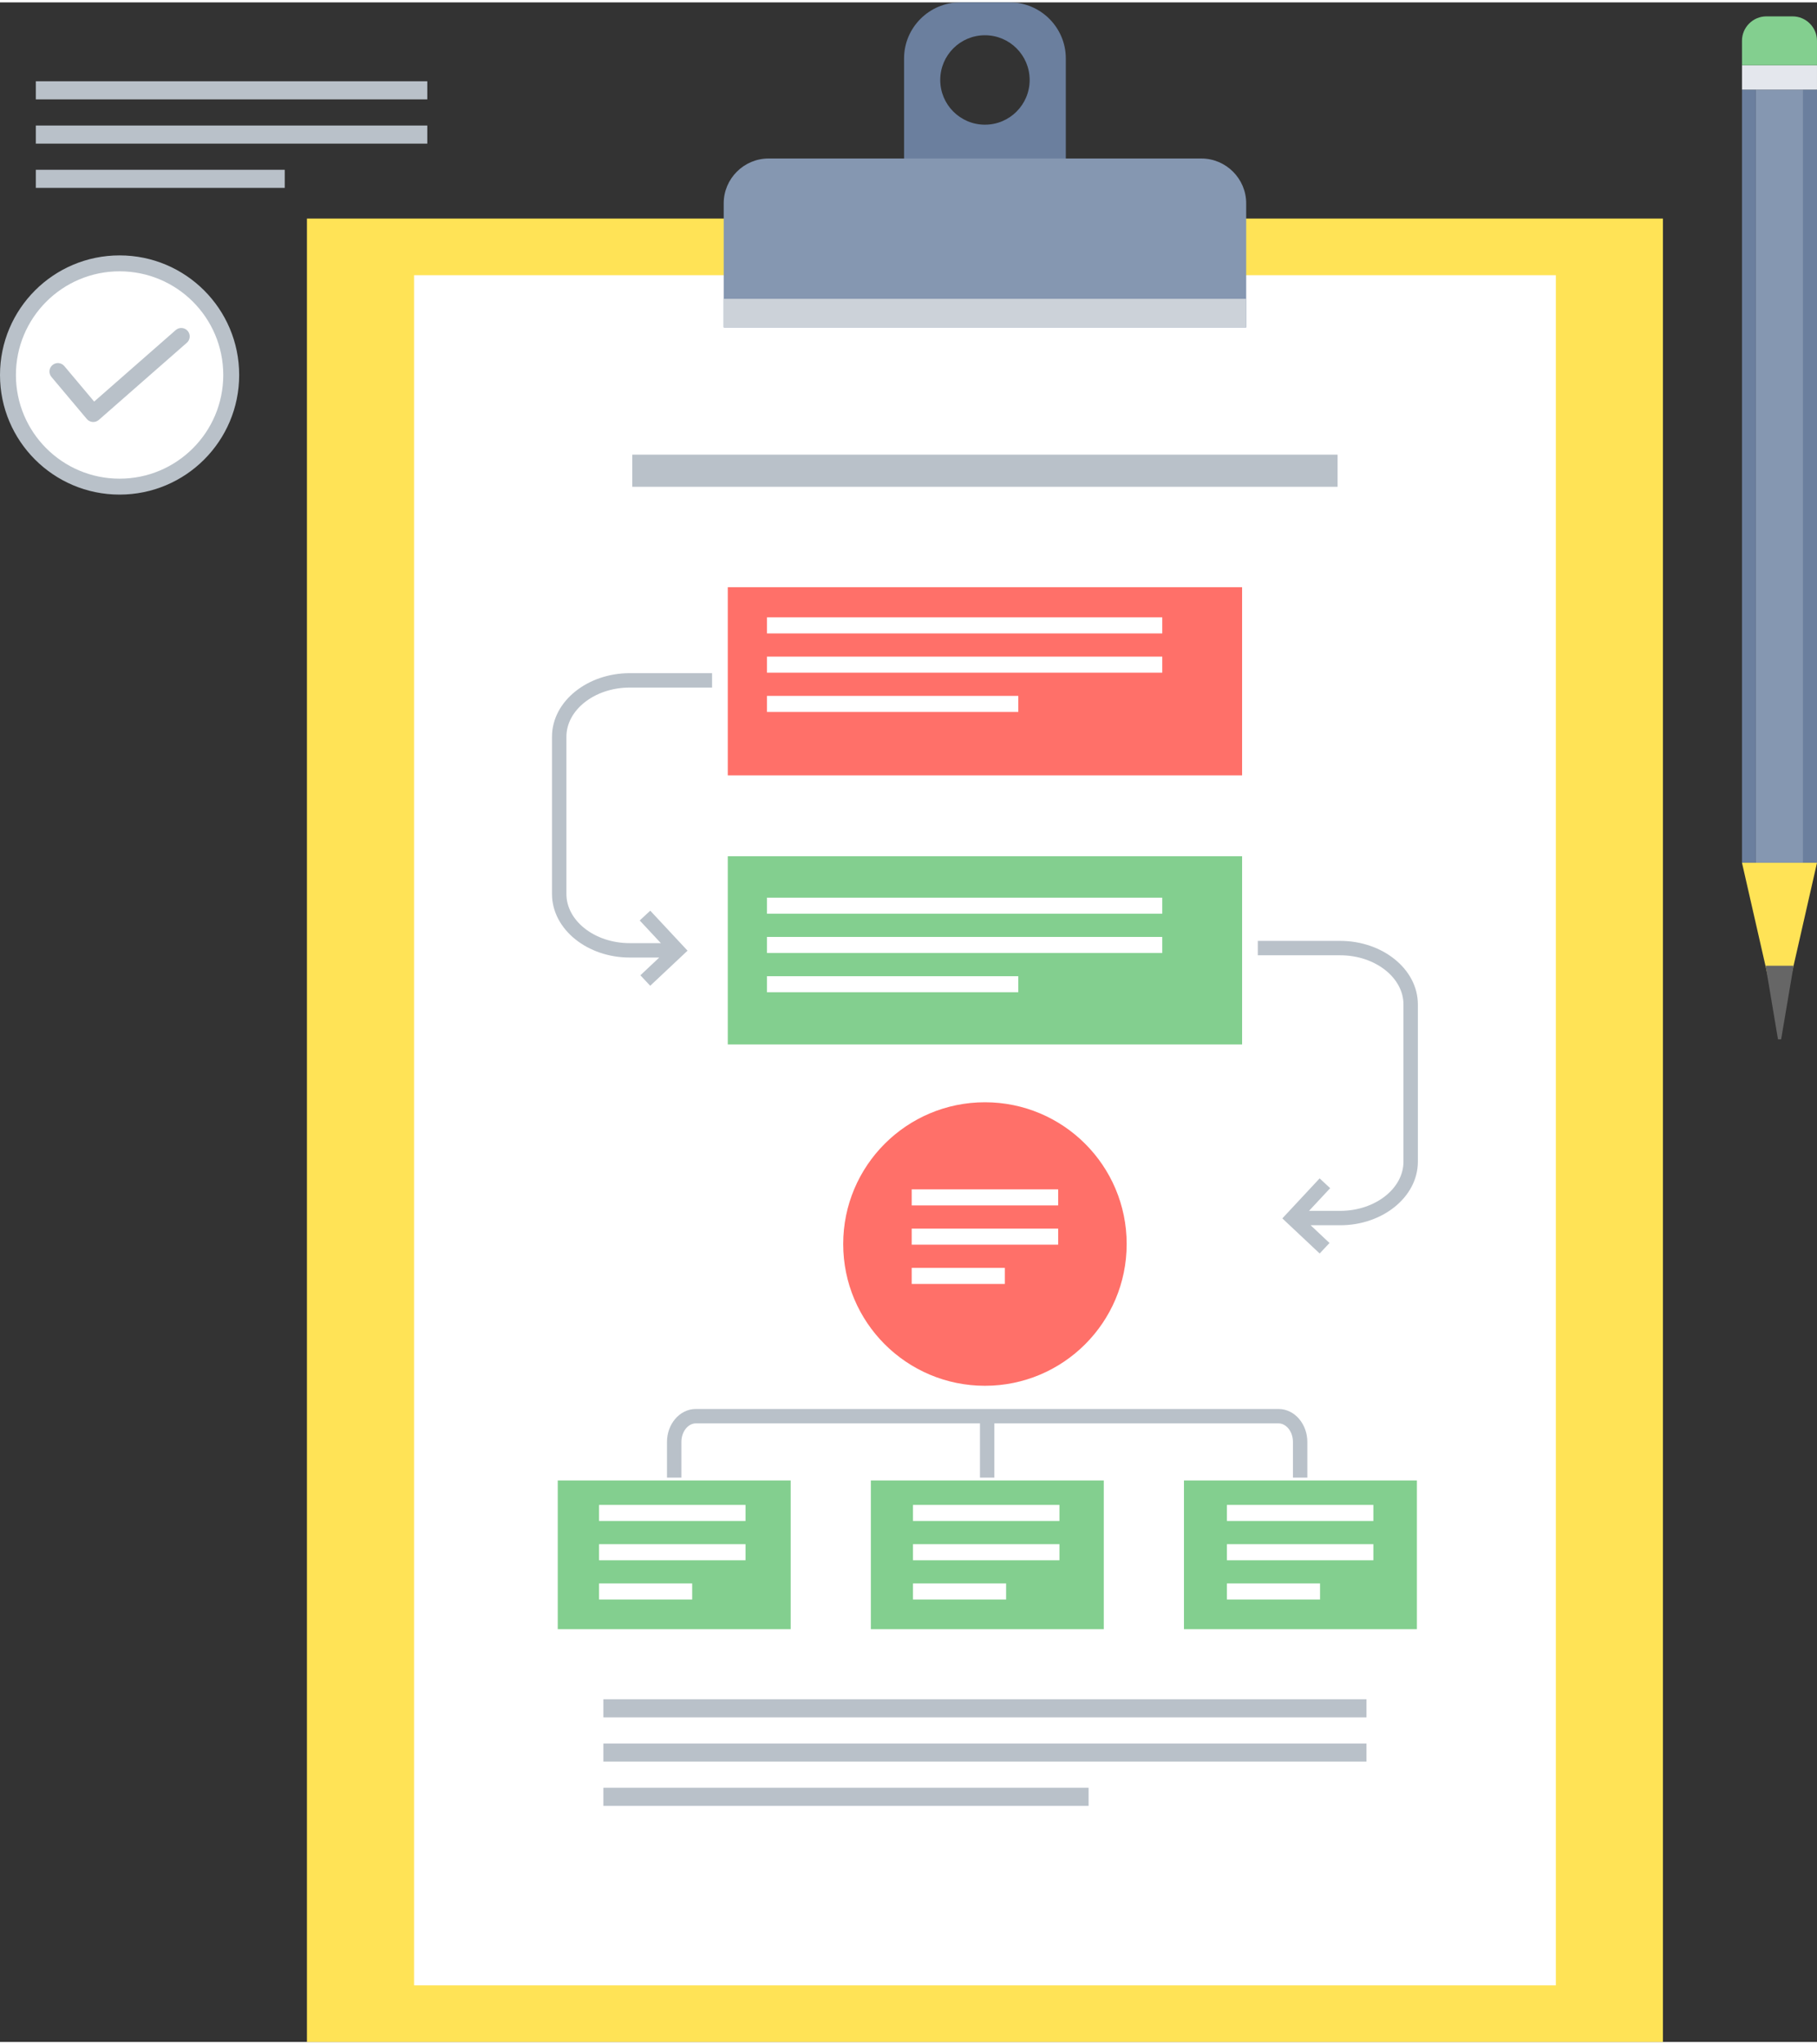 <?xml version="1.0" ?><!DOCTYPE svg  PUBLIC '-//W3C//DTD SVG 1.1//EN'  'http://www.w3.org/Graphics/SVG/1.1/DTD/svg11.dtd'><svg height="180px" style="shape-rendering:geometricPrecision; text-rendering:geometricPrecision; image-rendering:optimizeQuality; fill-rule:evenodd; clip-rule:evenodd" version="1.1" viewBox="0 0 300081 336801" width="160px" xml:space="preserve" xmlns="http://www.w3.org/2000/svg" xmlns:xlink="http://www.w3.org/1999/xlink"><rect x="0" y="0" width="300081" height="336801" fill="#333333" stroke="none"/><defs><style type="text/css">
   <![CDATA[
    .fil8 {fill:#666666}
    .fil3 {fill:#6B7F9E}
    .fil7 {fill:#83CF8F}
    .fil4 {fill:#8597B1}
    .fil2 {fill:#B9C1C9}
    .fil11 {fill:#CCD2D9}
    .fil6 {fill:#E4E7ED}
    .fil10 {fill:#FF7069}
    .fil5 {fill:#FFE356}
    .fil9 {fill:white}
    .fil0 {fill:white}
    .fil1 {fill:#B9C1C9;fill-rule:nonzero}
   ]]>
  </style></defs><g id="Layer_x0020_1"><g id="_405484784"><circle class="fil0" cx="19750" cy="61529" r="17632"/><path class="fil1" d="M8493 61847c-493,-589 -418,-1465 171,-1959 586,-495 1465,-418 1958,168l4929 5863 13470 -11809c580,-507 1459,-449 1965,131 507,577 450,1458 -130,1965l-14540 12744 0 -2 -22 18c-586,493 -1465,418 -1958,-170l-5843 -6949z"/><path class="fil1" d="M19749 41779c5455,0 10392,2211 13966,5785 3574,3574 5785,8511 5785,13964 0,5455 -2211,10392 -5785,13966 -3574,3574 -8511,5785 -13966,5785 -5453,0 -10390,-2211 -13964,-5785 -3574,-3574 -5785,-8511 -5785,-13966 0,-5453 2211,-10390 5785,-13964 3574,-3574 8511,-5785 13964,-5785zm12107 7644c-3098,-3098 -7378,-5015 -12107,-5015 -4727,0 -9007,1917 -12105,5015 -3098,3098 -5015,7378 -5015,12105 0,4729 1917,9009 5015,12107 3098,3099 7378,5015 12105,5015 4729,0 9009,-1916 12107,-5015 3098,-3098 5015,-7378 5015,-12107 0,-4727 -1917,-9007 -5015,-12105z"/><path class="fil2" d="M5918 13024l64648 0 0 2989 -64648 0 0 -2989zm0 14619l41106 0 0 2989 -41106 0 0 -2989zm0 -7310l64648 0 0 2990 -64648 0 0 -2990z"/><rect class="fil3" height="127671" width="2289" x="287693" y="14405"/><rect class="fil4" height="127671" width="7809" x="289982" y="14405"/><rect class="fil3" height="127671" width="2289" x="297791" y="14405"/><polygon class="fil5" points="293893,169272 300081,142077 287692,142077 "/><rect class="fil6" height="4032" width="12387" x="287693" y="10373"/><path class="fil7" d="M291722 2308l4327 0c2217,0 4030,1813 4030,4030l0 4034 -12387 0 0 -4034c0,-2217 1813,-4030 4030,-4030z"/><polygon class="fil8" points="293639,171238 294157,171238 296215,159077 291596,159077 "/><polygon class="fil5" points="50691,35698 274638,35698 274638,336801 50691,336801 "/><polygon class="fil9" points="68380,45050 256952,45050 256952,327449 68380,327449 "/><path class="fil3" d="M158557 0l8217 0c5085,0 9246,4160 9246,9246l0 21320 -26711 0 0 -21320c0,-5086 4163,-9246 9248,-9246zm4107 5426c4081,0 7385,3304 7385,7385 0,4079 -3304,7385 -7385,7385 -4078,0 -7382,-3306 -7382,-7385 0,-4081 3304,-7385 7382,-7385z"/><path class="fil4" d="M126922 25781l71487 0c4072,0 7402,3331 7402,7405l0 20488 -86291 0 0 -20488c0,-4074 3330,-7405 7402,-7405z"/><g><rect class="fil2" height="5305" width="116478" x="104426" y="74684"/><rect class="fil10" height="31072" width="84941" x="120194" y="96571"/><rect class="fil7" height="31072" width="84941" x="120194" y="141002"/><circle class="fil10" cx="162664" cy="205034" r="23408"/><path class="fil7" d="M92112 244076l38468 0 0 24562 -38468 0 0 -24562zm103422 0l38469 0 0 24562 -38469 0 0 -24562zm-51711 0l38469 0 0 24562 -38469 0 0 -24562z"/><path class="fil0" d="M126666 101550l65283 0 0 2654 -65283 0 0 -2654zm0 12968l41509 0 0 2654 -41509 0 0 -2654zm0 -6484l65283 0 0 2654 -65283 0 0 -2654z"/><path class="fil0" d="M126666 147840l65283 0 0 2653 -65283 0 0 -2653zm0 12968l41509 0 0 2653 -41509 0 0 -2653zm0 -6484l65283 0 0 2653 -65283 0 0 -2653z"/><path class="fil0" d="M150570 196006l24189 0 0 2653 -24189 0 0 -2653zm0 12968l15381 0 0 2653 -15381 0 0 -2653zm0 -6484l24189 0 0 2653 -24189 0 0 -2653z"/><path class="fil0" d="M98934 248115l24189 0 0 2653 -24189 0 0 -2653zm0 12968l15381 0 0 2654 -15381 0 0 -2654zm0 -6484l24189 0 0 2654 -24189 0 0 -2654z"/><path class="fil0" d="M150781 248115l24188 0 0 2653 -24188 0 0 -2653zm0 12968l15380 0 0 2654 -15380 0 0 -2654zm0 -6484l24188 0 0 2654 -24188 0 0 -2654z"/><path class="fil0" d="M202627 248115l24188 0 0 2653 -24188 0 0 -2653zm0 12968l15380 0 0 2654 -15380 0 0 -2654zm0 -6484l24188 0 0 2654 -24188 0 0 -2654z"/><path class="fil2" d="M99651 280206l126026 0 0 2990 -126026 0 0 -2990zm0 14619l80131 0 0 2990 -80131 0 0 -2990zm0 -7310l126026 0 0 2990 -126026 0 0 -2990z"/><path class="fil1" d="M107390 149986l5354 5743 805 863 -861 810 -5302 4984 -1627 -1729 3116 -2930 -4879 0c-3473,0 -6646,-1148 -8961,-2998 -2388,-1908 -3870,-4561 -3870,-7496l0 -25972c0,-2936 1482,-5590 3870,-7495 2313,-1850 5488,-2999 8961,-2999l13605 0 0 2379 -13605 0c-2930,0 -5579,947 -7483,2470 -1832,1463 -2969,3463 -2969,5645l0 25972c0,2182 1137,4183 2969,5646 1906,1522 4555,2469 7483,2469l5145 0 -3490 -3744 1739 -1618z"/><path class="fil1" d="M216188 199557l5145 0c2928,0 5577,-947 7482,-2469 1833,-1463 2970,-3464 2970,-5646l0 -25971c0,-2182 -1137,-4183 -2970,-5646 -1903,-1522 -4552,-2470 -7482,-2470l-13605 0 0 -2379 13605 0c3473,0 6648,1149 8961,2999 2388,1905 3870,4561 3870,7496l0 25971c0,2935 -1482,5588 -3870,7496 -2315,1850 -5488,2998 -8961,2998l-4879 0 3116 2930 -1627 1731 -5302 -4984 -861 -812 805 -863 5354 -5743 1739 1618 -3490 3744z"/><path class="fil1" d="M110154 243609l0 -5897c0,-1454 509,-2789 1328,-3762 868,-1034 2083,-1676 3430,-1676l96242 0c1347,0 2562,642 3430,1676l-3 2c819,978 1330,2310 1330,3760l0 5897 -2381 0 0 -5897c0,-883 -292,-1675 -765,-2238l-3 0c-425,-506 -995,-821 -1608,-821l-46932 0 0 8956 -2379 0 0 -8956 -46931 0c-613,0 -1184,315 -1609,821 -473,565 -767,1357 -767,2238l0 5897 -2382 0z"/></g><polygon class="fil11" points="119522,48949 205809,48949 205809,53674 119522,53674 "/></g></g></svg>